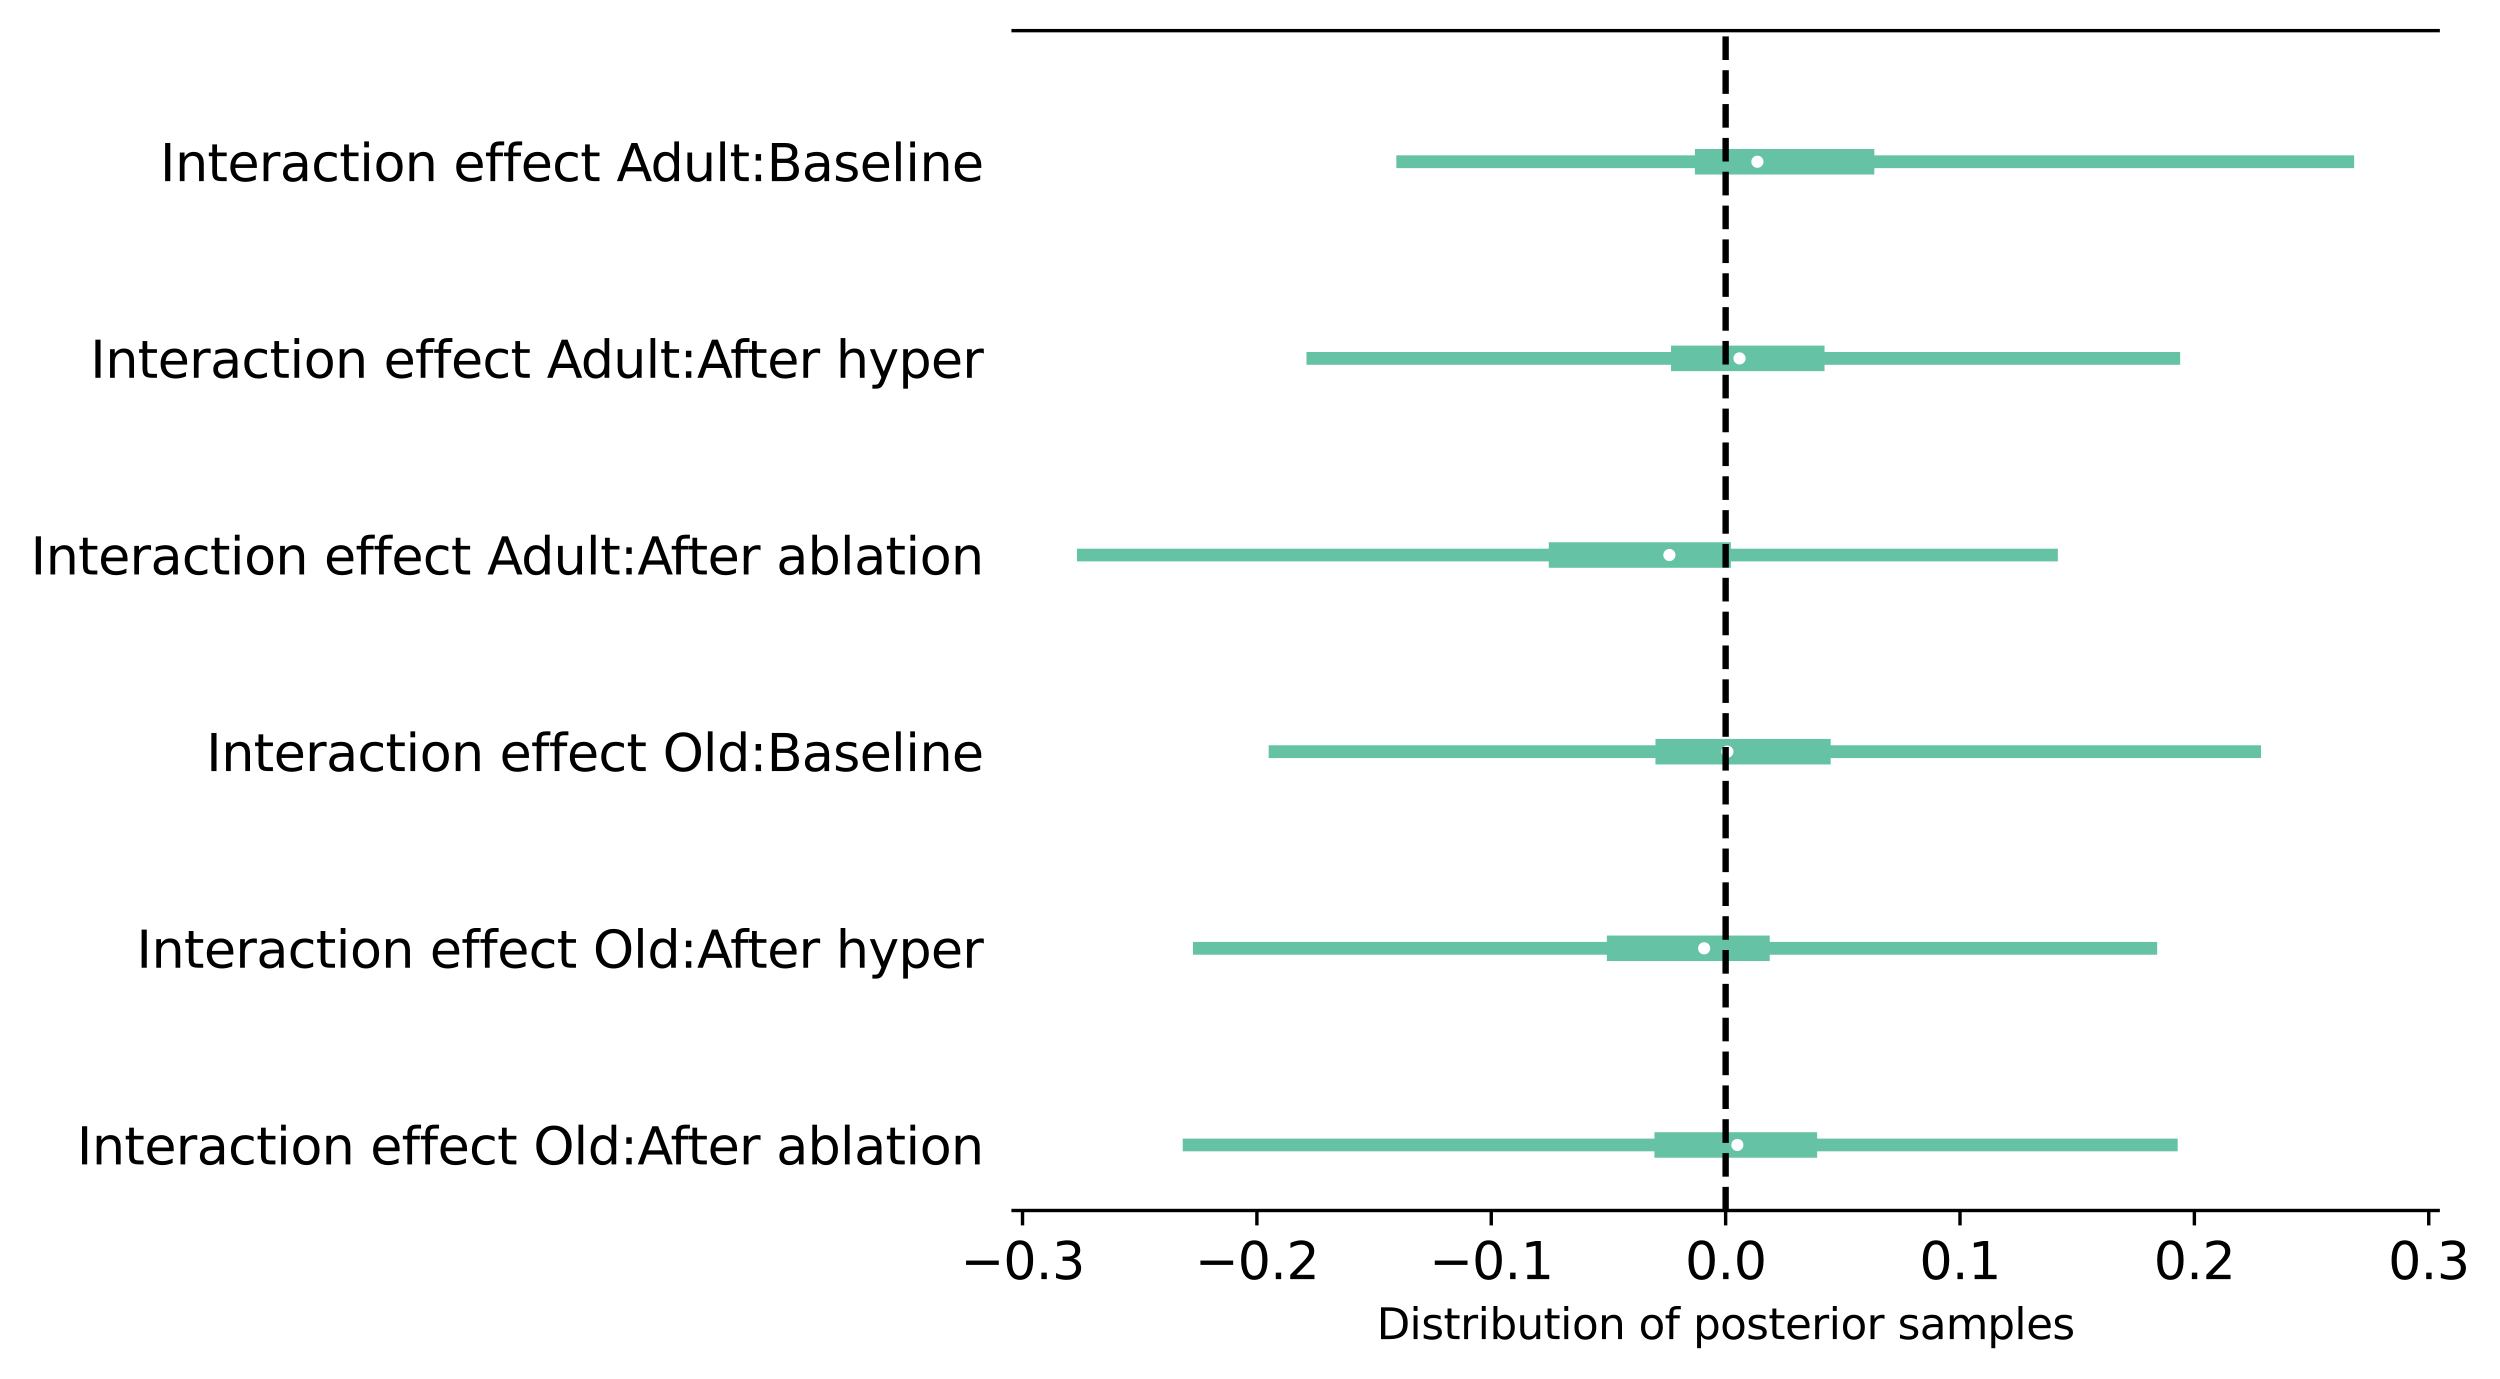 <?xml version="1.0" encoding="utf-8" standalone="no"?>
<!DOCTYPE svg PUBLIC "-//W3C//DTD SVG 1.1//EN"
  "http://www.w3.org/Graphics/SVG/1.1/DTD/svg11.dtd">
<svg xmlns:xlink="http://www.w3.org/1999/xlink" width="587.35pt" height="323.892pt" viewBox="0 0 587.35 323.892" xmlns="http://www.w3.org/2000/svg" version="1.1">
 <defs>
  <style type="text/css">*{stroke-linejoin: round; stroke-linecap: butt}</style>
 </defs>
 <g id="figure_1">
  <g id="patch_1">
   <path d="M 0 323.892 
L 587.35 323.892 
L 587.35 0 
L 0 0 
z
" style="fill: #ffffff"/>
  </g>
  <g id="axes_1">
   <g id="patch_2">
    <path d="M 238.021 284.4 
L 572.821 284.4 
L 572.821 7.2 
L 238.021 7.2 
z
" style="fill: #ffffff"/>
   </g>
   <g id="matplotlib.axis_1">
    <g id="xtick_1">
     <g id="line2d_1">
      <defs>
       <path id="me76fcadae3" d="M 0 0 
L 0 3.5 
" style="stroke: #000000; stroke-width: 0.8"/>
      </defs>
      <g>
       <use xlink:href="#me76fcadae3" x="240.233" y="284.4" style="stroke: #000000; stroke-width: 0.8"/>
      </g>
     </g>
     <g id="text_1">
      <!-- −0.3 -->
      <g transform="translate(225.663 300.518) scale(0.12 -0.12)">
       <defs>
        <path id="DejaVuSans-2212" d="M 678 2272 
L 4684 2272 
L 4684 1741 
L 678 1741 
L 678 2272 
z
" transform="scale(0.016)"/>
        <path id="DejaVuSans-30" d="M 2034 4250 
Q 1547 4250 1301 3770 
Q 1056 3291 1056 2328 
Q 1056 1369 1301 889 
Q 1547 409 2034 409 
Q 2525 409 2770 889 
Q 3016 1369 3016 2328 
Q 3016 3291 2770 3770 
Q 2525 4250 2034 4250 
z
M 2034 4750 
Q 2819 4750 3233 4129 
Q 3647 3509 3647 2328 
Q 3647 1150 3233 529 
Q 2819 -91 2034 -91 
Q 1250 -91 836 529 
Q 422 1150 422 2328 
Q 422 3509 836 4129 
Q 1250 4750 2034 4750 
z
" transform="scale(0.016)"/>
        <path id="DejaVuSans-2e" d="M 684 794 
L 1344 794 
L 1344 0 
L 684 0 
L 684 794 
z
" transform="scale(0.016)"/>
        <path id="DejaVuSans-33" d="M 2597 2516 
Q 3050 2419 3304 2112 
Q 3559 1806 3559 1356 
Q 3559 666 3084 287 
Q 2609 -91 1734 -91 
Q 1441 -91 1130 -33 
Q 819 25 488 141 
L 488 750 
Q 750 597 1062 519 
Q 1375 441 1716 441 
Q 2309 441 2620 675 
Q 2931 909 2931 1356 
Q 2931 1769 2642 2001 
Q 2353 2234 1838 2234 
L 1294 2234 
L 1294 2753 
L 1863 2753 
Q 2328 2753 2575 2939 
Q 2822 3125 2822 3475 
Q 2822 3834 2567 4026 
Q 2313 4219 1838 4219 
Q 1578 4219 1281 4162 
Q 984 4106 628 3988 
L 628 4550 
Q 988 4650 1302 4700 
Q 1616 4750 1894 4750 
Q 2613 4750 3031 4423 
Q 3450 4097 3450 3541 
Q 3450 3153 3228 2886 
Q 3006 2619 2597 2516 
z
" transform="scale(0.016)"/>
       </defs>
       <use xlink:href="#DejaVuSans-2212"/>
       <use xlink:href="#DejaVuSans-30" x="83.789"/>
       <use xlink:href="#DejaVuSans-2e" x="147.412"/>
       <use xlink:href="#DejaVuSans-33" x="179.199"/>
      </g>
     </g>
    </g>
    <g id="xtick_2">
     <g id="line2d_2">
      <g>
       <use xlink:href="#me76fcadae3" x="295.296" y="284.4" style="stroke: #000000; stroke-width: 0.8"/>
      </g>
     </g>
     <g id="text_2">
      <!-- −0.2 -->
      <g transform="translate(280.726 300.518) scale(0.12 -0.12)">
       <defs>
        <path id="DejaVuSans-32" d="M 1228 531 
L 3431 531 
L 3431 0 
L 469 0 
L 469 531 
Q 828 903 1448 1529 
Q 2069 2156 2228 2338 
Q 2531 2678 2651 2914 
Q 2772 3150 2772 3378 
Q 2772 3750 2511 3984 
Q 2250 4219 1831 4219 
Q 1534 4219 1204 4116 
Q 875 4013 500 3803 
L 500 4441 
Q 881 4594 1212 4672 
Q 1544 4750 1819 4750 
Q 2544 4750 2975 4387 
Q 3406 4025 3406 3419 
Q 3406 3131 3298 2873 
Q 3191 2616 2906 2266 
Q 2828 2175 2409 1742 
Q 1991 1309 1228 531 
z
" transform="scale(0.016)"/>
       </defs>
       <use xlink:href="#DejaVuSans-2212"/>
       <use xlink:href="#DejaVuSans-30" x="83.789"/>
       <use xlink:href="#DejaVuSans-2e" x="147.412"/>
       <use xlink:href="#DejaVuSans-32" x="179.199"/>
      </g>
     </g>
    </g>
    <g id="xtick_3">
     <g id="line2d_3">
      <g>
       <use xlink:href="#me76fcadae3" x="350.358" y="284.4" style="stroke: #000000; stroke-width: 0.8"/>
      </g>
     </g>
     <g id="text_3">
      <!-- −0.1 -->
      <g transform="translate(335.788 300.518) scale(0.12 -0.12)">
       <defs>
        <path id="DejaVuSans-31" d="M 794 531 
L 1825 531 
L 1825 4091 
L 703 3866 
L 703 4441 
L 1819 4666 
L 2450 4666 
L 2450 531 
L 3481 531 
L 3481 0 
L 794 0 
L 794 531 
z
" transform="scale(0.016)"/>
       </defs>
       <use xlink:href="#DejaVuSans-2212"/>
       <use xlink:href="#DejaVuSans-30" x="83.789"/>
       <use xlink:href="#DejaVuSans-2e" x="147.412"/>
       <use xlink:href="#DejaVuSans-31" x="179.199"/>
      </g>
     </g>
    </g>
    <g id="xtick_4">
     <g id="line2d_4">
      <g>
       <use xlink:href="#me76fcadae3" x="405.421" y="284.4" style="stroke: #000000; stroke-width: 0.8"/>
      </g>
     </g>
     <g id="text_4">
      <!-- 0.0 -->
      <g transform="translate(395.879 300.518) scale(0.12 -0.12)">
       <use xlink:href="#DejaVuSans-30"/>
       <use xlink:href="#DejaVuSans-2e" x="63.623"/>
       <use xlink:href="#DejaVuSans-30" x="95.41"/>
      </g>
     </g>
    </g>
    <g id="xtick_5">
     <g id="line2d_5">
      <g>
       <use xlink:href="#me76fcadae3" x="460.483" y="284.4" style="stroke: #000000; stroke-width: 0.8"/>
      </g>
     </g>
     <g id="text_5">
      <!-- 0.1 -->
      <g transform="translate(450.941 300.518) scale(0.12 -0.12)">
       <use xlink:href="#DejaVuSans-30"/>
       <use xlink:href="#DejaVuSans-2e" x="63.623"/>
       <use xlink:href="#DejaVuSans-31" x="95.41"/>
      </g>
     </g>
    </g>
    <g id="xtick_6">
     <g id="line2d_6">
      <g>
       <use xlink:href="#me76fcadae3" x="515.546" y="284.4" style="stroke: #000000; stroke-width: 0.8"/>
      </g>
     </g>
     <g id="text_6">
      <!-- 0.2 -->
      <g transform="translate(506.004 300.518) scale(0.12 -0.12)">
       <use xlink:href="#DejaVuSans-30"/>
       <use xlink:href="#DejaVuSans-2e" x="63.623"/>
       <use xlink:href="#DejaVuSans-32" x="95.41"/>
      </g>
     </g>
    </g>
    <g id="xtick_7">
     <g id="line2d_7">
      <g>
       <use xlink:href="#me76fcadae3" x="570.608" y="284.4" style="stroke: #000000; stroke-width: 0.8"/>
      </g>
     </g>
     <g id="text_7">
      <!-- 0.3 -->
      <g transform="translate(561.066 300.518) scale(0.12 -0.12)">
       <use xlink:href="#DejaVuSans-30"/>
       <use xlink:href="#DejaVuSans-2e" x="63.623"/>
       <use xlink:href="#DejaVuSans-33" x="95.41"/>
      </g>
     </g>
    </g>
    <g id="text_8">
     <!-- Distribution of posterior samples -->
     <g transform="translate(323.447 314.612) scale(0.1 -0.1)">
      <defs>
       <path id="DejaVuSans-44" d="M 1259 4147 
L 1259 519 
L 2022 519 
Q 2988 519 3436 956 
Q 3884 1394 3884 2338 
Q 3884 3275 3436 3711 
Q 2988 4147 2022 4147 
L 1259 4147 
z
M 628 4666 
L 1925 4666 
Q 3281 4666 3915 4102 
Q 4550 3538 4550 2338 
Q 4550 1131 3912 565 
Q 3275 0 1925 0 
L 628 0 
L 628 4666 
z
" transform="scale(0.016)"/>
       <path id="DejaVuSans-69" d="M 603 3500 
L 1178 3500 
L 1178 0 
L 603 0 
L 603 3500 
z
M 603 4863 
L 1178 4863 
L 1178 4134 
L 603 4134 
L 603 4863 
z
" transform="scale(0.016)"/>
       <path id="DejaVuSans-73" d="M 2834 3397 
L 2834 2853 
Q 2591 2978 2328 3040 
Q 2066 3103 1784 3103 
Q 1356 3103 1142 2972 
Q 928 2841 928 2578 
Q 928 2378 1081 2264 
Q 1234 2150 1697 2047 
L 1894 2003 
Q 2506 1872 2764 1633 
Q 3022 1394 3022 966 
Q 3022 478 2636 193 
Q 2250 -91 1575 -91 
Q 1294 -91 989 -36 
Q 684 19 347 128 
L 347 722 
Q 666 556 975 473 
Q 1284 391 1588 391 
Q 1994 391 2212 530 
Q 2431 669 2431 922 
Q 2431 1156 2273 1281 
Q 2116 1406 1581 1522 
L 1381 1569 
Q 847 1681 609 1914 
Q 372 2147 372 2553 
Q 372 3047 722 3315 
Q 1072 3584 1716 3584 
Q 2034 3584 2315 3537 
Q 2597 3491 2834 3397 
z
" transform="scale(0.016)"/>
       <path id="DejaVuSans-74" d="M 1172 4494 
L 1172 3500 
L 2356 3500 
L 2356 3053 
L 1172 3053 
L 1172 1153 
Q 1172 725 1289 603 
Q 1406 481 1766 481 
L 2356 481 
L 2356 0 
L 1766 0 
Q 1100 0 847 248 
Q 594 497 594 1153 
L 594 3053 
L 172 3053 
L 172 3500 
L 594 3500 
L 594 4494 
L 1172 4494 
z
" transform="scale(0.016)"/>
       <path id="DejaVuSans-72" d="M 2631 2963 
Q 2534 3019 2420 3045 
Q 2306 3072 2169 3072 
Q 1681 3072 1420 2755 
Q 1159 2438 1159 1844 
L 1159 0 
L 581 0 
L 581 3500 
L 1159 3500 
L 1159 2956 
Q 1341 3275 1631 3429 
Q 1922 3584 2338 3584 
Q 2397 3584 2469 3576 
Q 2541 3569 2628 3553 
L 2631 2963 
z
" transform="scale(0.016)"/>
       <path id="DejaVuSans-62" d="M 3116 1747 
Q 3116 2381 2855 2742 
Q 2594 3103 2138 3103 
Q 1681 3103 1420 2742 
Q 1159 2381 1159 1747 
Q 1159 1113 1420 752 
Q 1681 391 2138 391 
Q 2594 391 2855 752 
Q 3116 1113 3116 1747 
z
M 1159 2969 
Q 1341 3281 1617 3432 
Q 1894 3584 2278 3584 
Q 2916 3584 3314 3078 
Q 3713 2572 3713 1747 
Q 3713 922 3314 415 
Q 2916 -91 2278 -91 
Q 1894 -91 1617 61 
Q 1341 213 1159 525 
L 1159 0 
L 581 0 
L 581 4863 
L 1159 4863 
L 1159 2969 
z
" transform="scale(0.016)"/>
       <path id="DejaVuSans-75" d="M 544 1381 
L 544 3500 
L 1119 3500 
L 1119 1403 
Q 1119 906 1312 657 
Q 1506 409 1894 409 
Q 2359 409 2629 706 
Q 2900 1003 2900 1516 
L 2900 3500 
L 3475 3500 
L 3475 0 
L 2900 0 
L 2900 538 
Q 2691 219 2414 64 
Q 2138 -91 1772 -91 
Q 1169 -91 856 284 
Q 544 659 544 1381 
z
M 1991 3584 
L 1991 3584 
z
" transform="scale(0.016)"/>
       <path id="DejaVuSans-6f" d="M 1959 3097 
Q 1497 3097 1228 2736 
Q 959 2375 959 1747 
Q 959 1119 1226 758 
Q 1494 397 1959 397 
Q 2419 397 2687 759 
Q 2956 1122 2956 1747 
Q 2956 2369 2687 2733 
Q 2419 3097 1959 3097 
z
M 1959 3584 
Q 2709 3584 3137 3096 
Q 3566 2609 3566 1747 
Q 3566 888 3137 398 
Q 2709 -91 1959 -91 
Q 1206 -91 779 398 
Q 353 888 353 1747 
Q 353 2609 779 3096 
Q 1206 3584 1959 3584 
z
" transform="scale(0.016)"/>
       <path id="DejaVuSans-6e" d="M 3513 2113 
L 3513 0 
L 2938 0 
L 2938 2094 
Q 2938 2591 2744 2837 
Q 2550 3084 2163 3084 
Q 1697 3084 1428 2787 
Q 1159 2491 1159 1978 
L 1159 0 
L 581 0 
L 581 3500 
L 1159 3500 
L 1159 2956 
Q 1366 3272 1645 3428 
Q 1925 3584 2291 3584 
Q 2894 3584 3203 3211 
Q 3513 2838 3513 2113 
z
" transform="scale(0.016)"/>
       <path id="DejaVuSans-20" transform="scale(0.016)"/>
       <path id="DejaVuSans-66" d="M 2375 4863 
L 2375 4384 
L 1825 4384 
Q 1516 4384 1395 4259 
Q 1275 4134 1275 3809 
L 1275 3500 
L 2222 3500 
L 2222 3053 
L 1275 3053 
L 1275 0 
L 697 0 
L 697 3053 
L 147 3053 
L 147 3500 
L 697 3500 
L 697 3744 
Q 697 4328 969 4595 
Q 1241 4863 1831 4863 
L 2375 4863 
z
" transform="scale(0.016)"/>
       <path id="DejaVuSans-70" d="M 1159 525 
L 1159 -1331 
L 581 -1331 
L 581 3500 
L 1159 3500 
L 1159 2969 
Q 1341 3281 1617 3432 
Q 1894 3584 2278 3584 
Q 2916 3584 3314 3078 
Q 3713 2572 3713 1747 
Q 3713 922 3314 415 
Q 2916 -91 2278 -91 
Q 1894 -91 1617 61 
Q 1341 213 1159 525 
z
M 3116 1747 
Q 3116 2381 2855 2742 
Q 2594 3103 2138 3103 
Q 1681 3103 1420 2742 
Q 1159 2381 1159 1747 
Q 1159 1113 1420 752 
Q 1681 391 2138 391 
Q 2594 391 2855 752 
Q 3116 1113 3116 1747 
z
" transform="scale(0.016)"/>
       <path id="DejaVuSans-65" d="M 3597 1894 
L 3597 1613 
L 953 1613 
Q 991 1019 1311 708 
Q 1631 397 2203 397 
Q 2534 397 2845 478 
Q 3156 559 3463 722 
L 3463 178 
Q 3153 47 2828 -22 
Q 2503 -91 2169 -91 
Q 1331 -91 842 396 
Q 353 884 353 1716 
Q 353 2575 817 3079 
Q 1281 3584 2069 3584 
Q 2775 3584 3186 3129 
Q 3597 2675 3597 1894 
z
M 3022 2063 
Q 3016 2534 2758 2815 
Q 2500 3097 2075 3097 
Q 1594 3097 1305 2825 
Q 1016 2553 972 2059 
L 3022 2063 
z
" transform="scale(0.016)"/>
       <path id="DejaVuSans-61" d="M 2194 1759 
Q 1497 1759 1228 1600 
Q 959 1441 959 1056 
Q 959 750 1161 570 
Q 1363 391 1709 391 
Q 2188 391 2477 730 
Q 2766 1069 2766 1631 
L 2766 1759 
L 2194 1759 
z
M 3341 1997 
L 3341 0 
L 2766 0 
L 2766 531 
Q 2569 213 2275 61 
Q 1981 -91 1556 -91 
Q 1019 -91 701 211 
Q 384 513 384 1019 
Q 384 1609 779 1909 
Q 1175 2209 1959 2209 
L 2766 2209 
L 2766 2266 
Q 2766 2663 2505 2880 
Q 2244 3097 1772 3097 
Q 1472 3097 1187 3025 
Q 903 2953 641 2809 
L 641 3341 
Q 956 3463 1253 3523 
Q 1550 3584 1831 3584 
Q 2591 3584 2966 3190 
Q 3341 2797 3341 1997 
z
" transform="scale(0.016)"/>
       <path id="DejaVuSans-6d" d="M 3328 2828 
Q 3544 3216 3844 3400 
Q 4144 3584 4550 3584 
Q 5097 3584 5394 3201 
Q 5691 2819 5691 2113 
L 5691 0 
L 5113 0 
L 5113 2094 
Q 5113 2597 4934 2840 
Q 4756 3084 4391 3084 
Q 3944 3084 3684 2787 
Q 3425 2491 3425 1978 
L 3425 0 
L 2847 0 
L 2847 2094 
Q 2847 2600 2669 2842 
Q 2491 3084 2119 3084 
Q 1678 3084 1418 2786 
Q 1159 2488 1159 1978 
L 1159 0 
L 581 0 
L 581 3500 
L 1159 3500 
L 1159 2956 
Q 1356 3278 1631 3431 
Q 1906 3584 2284 3584 
Q 2666 3584 2933 3390 
Q 3200 3197 3328 2828 
z
" transform="scale(0.016)"/>
       <path id="DejaVuSans-6c" d="M 603 4863 
L 1178 4863 
L 1178 0 
L 603 0 
L 603 4863 
z
" transform="scale(0.016)"/>
      </defs>
      <use xlink:href="#DejaVuSans-44"/>
      <use xlink:href="#DejaVuSans-69" x="77.002"/>
      <use xlink:href="#DejaVuSans-73" x="104.785"/>
      <use xlink:href="#DejaVuSans-74" x="156.885"/>
      <use xlink:href="#DejaVuSans-72" x="196.094"/>
      <use xlink:href="#DejaVuSans-69" x="237.207"/>
      <use xlink:href="#DejaVuSans-62" x="264.99"/>
      <use xlink:href="#DejaVuSans-75" x="328.467"/>
      <use xlink:href="#DejaVuSans-74" x="391.846"/>
      <use xlink:href="#DejaVuSans-69" x="431.055"/>
      <use xlink:href="#DejaVuSans-6f" x="458.838"/>
      <use xlink:href="#DejaVuSans-6e" x="520.02"/>
      <use xlink:href="#DejaVuSans-20" x="583.398"/>
      <use xlink:href="#DejaVuSans-6f" x="615.186"/>
      <use xlink:href="#DejaVuSans-66" x="676.367"/>
      <use xlink:href="#DejaVuSans-20" x="711.572"/>
      <use xlink:href="#DejaVuSans-70" x="743.359"/>
      <use xlink:href="#DejaVuSans-6f" x="806.836"/>
      <use xlink:href="#DejaVuSans-73" x="868.018"/>
      <use xlink:href="#DejaVuSans-74" x="920.117"/>
      <use xlink:href="#DejaVuSans-65" x="959.326"/>
      <use xlink:href="#DejaVuSans-72" x="1020.85"/>
      <use xlink:href="#DejaVuSans-69" x="1061.963"/>
      <use xlink:href="#DejaVuSans-6f" x="1089.746"/>
      <use xlink:href="#DejaVuSans-72" x="1150.928"/>
      <use xlink:href="#DejaVuSans-20" x="1192.041"/>
      <use xlink:href="#DejaVuSans-73" x="1223.828"/>
      <use xlink:href="#DejaVuSans-61" x="1275.928"/>
      <use xlink:href="#DejaVuSans-6d" x="1337.207"/>
      <use xlink:href="#DejaVuSans-70" x="1434.619"/>
      <use xlink:href="#DejaVuSans-6c" x="1498.096"/>
      <use xlink:href="#DejaVuSans-65" x="1525.879"/>
      <use xlink:href="#DejaVuSans-73" x="1587.402"/>
     </g>
    </g>
   </g>
   <g id="matplotlib.axis_2">
    <g id="ytick_1">
     <g id="text_9">
      <!-- Interaction effect Old:After ablation -->
      <g transform="translate(18.062 273.559) scale(0.12 -0.12)">
       <defs>
        <path id="DejaVuSans-49" d="M 628 4666 
L 1259 4666 
L 1259 0 
L 628 0 
L 628 4666 
z
" transform="scale(0.016)"/>
        <path id="DejaVuSans-63" d="M 3122 3366 
L 3122 2828 
Q 2878 2963 2633 3030 
Q 2388 3097 2138 3097 
Q 1578 3097 1268 2742 
Q 959 2388 959 1747 
Q 959 1106 1268 751 
Q 1578 397 2138 397 
Q 2388 397 2633 464 
Q 2878 531 3122 666 
L 3122 134 
Q 2881 22 2623 -34 
Q 2366 -91 2075 -91 
Q 1284 -91 818 406 
Q 353 903 353 1747 
Q 353 2603 823 3093 
Q 1294 3584 2113 3584 
Q 2378 3584 2631 3529 
Q 2884 3475 3122 3366 
z
" transform="scale(0.016)"/>
        <path id="DejaVuSans-4f" d="M 2522 4238 
Q 1834 4238 1429 3725 
Q 1025 3213 1025 2328 
Q 1025 1447 1429 934 
Q 1834 422 2522 422 
Q 3209 422 3611 934 
Q 4013 1447 4013 2328 
Q 4013 3213 3611 3725 
Q 3209 4238 2522 4238 
z
M 2522 4750 
Q 3503 4750 4090 4092 
Q 4678 3434 4678 2328 
Q 4678 1225 4090 567 
Q 3503 -91 2522 -91 
Q 1538 -91 948 565 
Q 359 1222 359 2328 
Q 359 3434 948 4092 
Q 1538 4750 2522 4750 
z
" transform="scale(0.016)"/>
        <path id="DejaVuSans-64" d="M 2906 2969 
L 2906 4863 
L 3481 4863 
L 3481 0 
L 2906 0 
L 2906 525 
Q 2725 213 2448 61 
Q 2172 -91 1784 -91 
Q 1150 -91 751 415 
Q 353 922 353 1747 
Q 353 2572 751 3078 
Q 1150 3584 1784 3584 
Q 2172 3584 2448 3432 
Q 2725 3281 2906 2969 
z
M 947 1747 
Q 947 1113 1208 752 
Q 1469 391 1925 391 
Q 2381 391 2643 752 
Q 2906 1113 2906 1747 
Q 2906 2381 2643 2742 
Q 2381 3103 1925 3103 
Q 1469 3103 1208 2742 
Q 947 2381 947 1747 
z
" transform="scale(0.016)"/>
        <path id="DejaVuSans-3a" d="M 750 794 
L 1409 794 
L 1409 0 
L 750 0 
L 750 794 
z
M 750 3309 
L 1409 3309 
L 1409 2516 
L 750 2516 
L 750 3309 
z
" transform="scale(0.016)"/>
        <path id="DejaVuSans-41" d="M 2188 4044 
L 1331 1722 
L 3047 1722 
L 2188 4044 
z
M 1831 4666 
L 2547 4666 
L 4325 0 
L 3669 0 
L 3244 1197 
L 1141 1197 
L 716 0 
L 50 0 
L 1831 4666 
z
" transform="scale(0.016)"/>
       </defs>
       <use xlink:href="#DejaVuSans-49"/>
       <use xlink:href="#DejaVuSans-6e" x="29.492"/>
       <use xlink:href="#DejaVuSans-74" x="92.871"/>
       <use xlink:href="#DejaVuSans-65" x="132.08"/>
       <use xlink:href="#DejaVuSans-72" x="193.604"/>
       <use xlink:href="#DejaVuSans-61" x="234.717"/>
       <use xlink:href="#DejaVuSans-63" x="295.996"/>
       <use xlink:href="#DejaVuSans-74" x="350.977"/>
       <use xlink:href="#DejaVuSans-69" x="390.186"/>
       <use xlink:href="#DejaVuSans-6f" x="417.969"/>
       <use xlink:href="#DejaVuSans-6e" x="479.15"/>
       <use xlink:href="#DejaVuSans-20" x="542.529"/>
       <use xlink:href="#DejaVuSans-65" x="574.316"/>
       <use xlink:href="#DejaVuSans-66" x="635.84"/>
       <use xlink:href="#DejaVuSans-66" x="671.045"/>
       <use xlink:href="#DejaVuSans-65" x="706.25"/>
       <use xlink:href="#DejaVuSans-63" x="767.773"/>
       <use xlink:href="#DejaVuSans-74" x="822.754"/>
       <use xlink:href="#DejaVuSans-20" x="861.963"/>
       <use xlink:href="#DejaVuSans-4f" x="893.75"/>
       <use xlink:href="#DejaVuSans-6c" x="972.461"/>
       <use xlink:href="#DejaVuSans-64" x="1000.244"/>
       <use xlink:href="#DejaVuSans-3a" x="1063.721"/>
       <use xlink:href="#DejaVuSans-41" x="1097.412"/>
       <use xlink:href="#DejaVuSans-66" x="1162.195"/>
       <use xlink:href="#DejaVuSans-74" x="1195.65"/>
       <use xlink:href="#DejaVuSans-65" x="1234.859"/>
       <use xlink:href="#DejaVuSans-72" x="1296.383"/>
       <use xlink:href="#DejaVuSans-20" x="1337.496"/>
       <use xlink:href="#DejaVuSans-61" x="1369.283"/>
       <use xlink:href="#DejaVuSans-62" x="1430.562"/>
       <use xlink:href="#DejaVuSans-6c" x="1494.039"/>
       <use xlink:href="#DejaVuSans-61" x="1521.822"/>
       <use xlink:href="#DejaVuSans-74" x="1583.102"/>
       <use xlink:href="#DejaVuSans-69" x="1622.311"/>
       <use xlink:href="#DejaVuSans-6f" x="1650.094"/>
       <use xlink:href="#DejaVuSans-6e" x="1711.275"/>
      </g>
     </g>
    </g>
    <g id="ytick_2">
     <g id="text_10">
      <!-- Interaction effect Old:After hyper -->
      <g transform="translate(32.064 227.359) scale(0.12 -0.12)">
       <defs>
        <path id="DejaVuSans-68" d="M 3513 2113 
L 3513 0 
L 2938 0 
L 2938 2094 
Q 2938 2591 2744 2837 
Q 2550 3084 2163 3084 
Q 1697 3084 1428 2787 
Q 1159 2491 1159 1978 
L 1159 0 
L 581 0 
L 581 4863 
L 1159 4863 
L 1159 2956 
Q 1366 3272 1645 3428 
Q 1925 3584 2291 3584 
Q 2894 3584 3203 3211 
Q 3513 2838 3513 2113 
z
" transform="scale(0.016)"/>
        <path id="DejaVuSans-79" d="M 2059 -325 
Q 1816 -950 1584 -1140 
Q 1353 -1331 966 -1331 
L 506 -1331 
L 506 -850 
L 844 -850 
Q 1081 -850 1212 -737 
Q 1344 -625 1503 -206 
L 1606 56 
L 191 3500 
L 800 3500 
L 1894 763 
L 2988 3500 
L 3597 3500 
L 2059 -325 
z
" transform="scale(0.016)"/>
       </defs>
       <use xlink:href="#DejaVuSans-49"/>
       <use xlink:href="#DejaVuSans-6e" x="29.492"/>
       <use xlink:href="#DejaVuSans-74" x="92.871"/>
       <use xlink:href="#DejaVuSans-65" x="132.08"/>
       <use xlink:href="#DejaVuSans-72" x="193.604"/>
       <use xlink:href="#DejaVuSans-61" x="234.717"/>
       <use xlink:href="#DejaVuSans-63" x="295.996"/>
       <use xlink:href="#DejaVuSans-74" x="350.977"/>
       <use xlink:href="#DejaVuSans-69" x="390.186"/>
       <use xlink:href="#DejaVuSans-6f" x="417.969"/>
       <use xlink:href="#DejaVuSans-6e" x="479.15"/>
       <use xlink:href="#DejaVuSans-20" x="542.529"/>
       <use xlink:href="#DejaVuSans-65" x="574.316"/>
       <use xlink:href="#DejaVuSans-66" x="635.84"/>
       <use xlink:href="#DejaVuSans-66" x="671.045"/>
       <use xlink:href="#DejaVuSans-65" x="706.25"/>
       <use xlink:href="#DejaVuSans-63" x="767.773"/>
       <use xlink:href="#DejaVuSans-74" x="822.754"/>
       <use xlink:href="#DejaVuSans-20" x="861.963"/>
       <use xlink:href="#DejaVuSans-4f" x="893.75"/>
       <use xlink:href="#DejaVuSans-6c" x="972.461"/>
       <use xlink:href="#DejaVuSans-64" x="1000.244"/>
       <use xlink:href="#DejaVuSans-3a" x="1063.721"/>
       <use xlink:href="#DejaVuSans-41" x="1097.412"/>
       <use xlink:href="#DejaVuSans-66" x="1162.195"/>
       <use xlink:href="#DejaVuSans-74" x="1195.65"/>
       <use xlink:href="#DejaVuSans-65" x="1234.859"/>
       <use xlink:href="#DejaVuSans-72" x="1296.383"/>
       <use xlink:href="#DejaVuSans-20" x="1337.496"/>
       <use xlink:href="#DejaVuSans-68" x="1369.283"/>
       <use xlink:href="#DejaVuSans-79" x="1432.662"/>
       <use xlink:href="#DejaVuSans-70" x="1491.842"/>
       <use xlink:href="#DejaVuSans-65" x="1555.318"/>
       <use xlink:href="#DejaVuSans-72" x="1616.842"/>
      </g>
     </g>
    </g>
    <g id="ytick_3">
     <g id="text_11">
      <!-- Interaction effect Old:Baseline -->
      <g transform="translate(48.452 181.159) scale(0.12 -0.12)">
       <defs>
        <path id="DejaVuSans-42" d="M 1259 2228 
L 1259 519 
L 2272 519 
Q 2781 519 3026 730 
Q 3272 941 3272 1375 
Q 3272 1813 3026 2020 
Q 2781 2228 2272 2228 
L 1259 2228 
z
M 1259 4147 
L 1259 2741 
L 2194 2741 
Q 2656 2741 2882 2914 
Q 3109 3088 3109 3444 
Q 3109 3797 2882 3972 
Q 2656 4147 2194 4147 
L 1259 4147 
z
M 628 4666 
L 2241 4666 
Q 2963 4666 3353 4366 
Q 3744 4066 3744 3513 
Q 3744 3084 3544 2831 
Q 3344 2578 2956 2516 
Q 3422 2416 3680 2098 
Q 3938 1781 3938 1306 
Q 3938 681 3513 340 
Q 3088 0 2303 0 
L 628 0 
L 628 4666 
z
" transform="scale(0.016)"/>
       </defs>
       <use xlink:href="#DejaVuSans-49"/>
       <use xlink:href="#DejaVuSans-6e" x="29.492"/>
       <use xlink:href="#DejaVuSans-74" x="92.871"/>
       <use xlink:href="#DejaVuSans-65" x="132.08"/>
       <use xlink:href="#DejaVuSans-72" x="193.604"/>
       <use xlink:href="#DejaVuSans-61" x="234.717"/>
       <use xlink:href="#DejaVuSans-63" x="295.996"/>
       <use xlink:href="#DejaVuSans-74" x="350.977"/>
       <use xlink:href="#DejaVuSans-69" x="390.186"/>
       <use xlink:href="#DejaVuSans-6f" x="417.969"/>
       <use xlink:href="#DejaVuSans-6e" x="479.15"/>
       <use xlink:href="#DejaVuSans-20" x="542.529"/>
       <use xlink:href="#DejaVuSans-65" x="574.316"/>
       <use xlink:href="#DejaVuSans-66" x="635.84"/>
       <use xlink:href="#DejaVuSans-66" x="671.045"/>
       <use xlink:href="#DejaVuSans-65" x="706.25"/>
       <use xlink:href="#DejaVuSans-63" x="767.773"/>
       <use xlink:href="#DejaVuSans-74" x="822.754"/>
       <use xlink:href="#DejaVuSans-20" x="861.963"/>
       <use xlink:href="#DejaVuSans-4f" x="893.75"/>
       <use xlink:href="#DejaVuSans-6c" x="972.461"/>
       <use xlink:href="#DejaVuSans-64" x="1000.244"/>
       <use xlink:href="#DejaVuSans-3a" x="1063.721"/>
       <use xlink:href="#DejaVuSans-42" x="1097.412"/>
       <use xlink:href="#DejaVuSans-61" x="1166.016"/>
       <use xlink:href="#DejaVuSans-73" x="1227.295"/>
       <use xlink:href="#DejaVuSans-65" x="1279.395"/>
       <use xlink:href="#DejaVuSans-6c" x="1340.918"/>
       <use xlink:href="#DejaVuSans-69" x="1368.701"/>
       <use xlink:href="#DejaVuSans-6e" x="1396.484"/>
       <use xlink:href="#DejaVuSans-65" x="1459.863"/>
      </g>
     </g>
    </g>
    <g id="ytick_4">
     <g id="text_12">
      <!-- Interaction effect Adult:After ablation -->
      <g transform="translate(7.2 134.959) scale(0.12 -0.12)">
       <use xlink:href="#DejaVuSans-49"/>
       <use xlink:href="#DejaVuSans-6e" x="29.492"/>
       <use xlink:href="#DejaVuSans-74" x="92.871"/>
       <use xlink:href="#DejaVuSans-65" x="132.08"/>
       <use xlink:href="#DejaVuSans-72" x="193.604"/>
       <use xlink:href="#DejaVuSans-61" x="234.717"/>
       <use xlink:href="#DejaVuSans-63" x="295.996"/>
       <use xlink:href="#DejaVuSans-74" x="350.977"/>
       <use xlink:href="#DejaVuSans-69" x="390.186"/>
       <use xlink:href="#DejaVuSans-6f" x="417.969"/>
       <use xlink:href="#DejaVuSans-6e" x="479.15"/>
       <use xlink:href="#DejaVuSans-20" x="542.529"/>
       <use xlink:href="#DejaVuSans-65" x="574.316"/>
       <use xlink:href="#DejaVuSans-66" x="635.84"/>
       <use xlink:href="#DejaVuSans-66" x="671.045"/>
       <use xlink:href="#DejaVuSans-65" x="706.25"/>
       <use xlink:href="#DejaVuSans-63" x="767.773"/>
       <use xlink:href="#DejaVuSans-74" x="822.754"/>
       <use xlink:href="#DejaVuSans-20" x="861.963"/>
       <use xlink:href="#DejaVuSans-41" x="893.75"/>
       <use xlink:href="#DejaVuSans-64" x="960.408"/>
       <use xlink:href="#DejaVuSans-75" x="1023.885"/>
       <use xlink:href="#DejaVuSans-6c" x="1087.264"/>
       <use xlink:href="#DejaVuSans-74" x="1115.047"/>
       <use xlink:href="#DejaVuSans-3a" x="1154.256"/>
       <use xlink:href="#DejaVuSans-41" x="1187.947"/>
       <use xlink:href="#DejaVuSans-66" x="1252.73"/>
       <use xlink:href="#DejaVuSans-74" x="1286.186"/>
       <use xlink:href="#DejaVuSans-65" x="1325.395"/>
       <use xlink:href="#DejaVuSans-72" x="1386.918"/>
       <use xlink:href="#DejaVuSans-20" x="1428.031"/>
       <use xlink:href="#DejaVuSans-61" x="1459.818"/>
       <use xlink:href="#DejaVuSans-62" x="1521.098"/>
       <use xlink:href="#DejaVuSans-6c" x="1584.574"/>
       <use xlink:href="#DejaVuSans-61" x="1612.357"/>
       <use xlink:href="#DejaVuSans-74" x="1673.637"/>
       <use xlink:href="#DejaVuSans-69" x="1712.846"/>
       <use xlink:href="#DejaVuSans-6f" x="1740.629"/>
       <use xlink:href="#DejaVuSans-6e" x="1801.811"/>
      </g>
     </g>
    </g>
    <g id="ytick_5">
     <g id="text_13">
      <!-- Interaction effect Adult:After hyper -->
      <g transform="translate(21.203 88.759) scale(0.12 -0.12)">
       <use xlink:href="#DejaVuSans-49"/>
       <use xlink:href="#DejaVuSans-6e" x="29.492"/>
       <use xlink:href="#DejaVuSans-74" x="92.871"/>
       <use xlink:href="#DejaVuSans-65" x="132.08"/>
       <use xlink:href="#DejaVuSans-72" x="193.604"/>
       <use xlink:href="#DejaVuSans-61" x="234.717"/>
       <use xlink:href="#DejaVuSans-63" x="295.996"/>
       <use xlink:href="#DejaVuSans-74" x="350.977"/>
       <use xlink:href="#DejaVuSans-69" x="390.186"/>
       <use xlink:href="#DejaVuSans-6f" x="417.969"/>
       <use xlink:href="#DejaVuSans-6e" x="479.15"/>
       <use xlink:href="#DejaVuSans-20" x="542.529"/>
       <use xlink:href="#DejaVuSans-65" x="574.316"/>
       <use xlink:href="#DejaVuSans-66" x="635.84"/>
       <use xlink:href="#DejaVuSans-66" x="671.045"/>
       <use xlink:href="#DejaVuSans-65" x="706.25"/>
       <use xlink:href="#DejaVuSans-63" x="767.773"/>
       <use xlink:href="#DejaVuSans-74" x="822.754"/>
       <use xlink:href="#DejaVuSans-20" x="861.963"/>
       <use xlink:href="#DejaVuSans-41" x="893.75"/>
       <use xlink:href="#DejaVuSans-64" x="960.408"/>
       <use xlink:href="#DejaVuSans-75" x="1023.885"/>
       <use xlink:href="#DejaVuSans-6c" x="1087.264"/>
       <use xlink:href="#DejaVuSans-74" x="1115.047"/>
       <use xlink:href="#DejaVuSans-3a" x="1154.256"/>
       <use xlink:href="#DejaVuSans-41" x="1187.947"/>
       <use xlink:href="#DejaVuSans-66" x="1252.73"/>
       <use xlink:href="#DejaVuSans-74" x="1286.186"/>
       <use xlink:href="#DejaVuSans-65" x="1325.395"/>
       <use xlink:href="#DejaVuSans-72" x="1386.918"/>
       <use xlink:href="#DejaVuSans-20" x="1428.031"/>
       <use xlink:href="#DejaVuSans-68" x="1459.818"/>
       <use xlink:href="#DejaVuSans-79" x="1523.197"/>
       <use xlink:href="#DejaVuSans-70" x="1582.377"/>
       <use xlink:href="#DejaVuSans-65" x="1645.854"/>
       <use xlink:href="#DejaVuSans-72" x="1707.377"/>
      </g>
     </g>
    </g>
    <g id="ytick_6">
     <g id="text_14">
      <!-- Interaction effect Adult:Baseline -->
      <g transform="translate(37.59 42.559) scale(0.12 -0.12)">
       <use xlink:href="#DejaVuSans-49"/>
       <use xlink:href="#DejaVuSans-6e" x="29.492"/>
       <use xlink:href="#DejaVuSans-74" x="92.871"/>
       <use xlink:href="#DejaVuSans-65" x="132.08"/>
       <use xlink:href="#DejaVuSans-72" x="193.604"/>
       <use xlink:href="#DejaVuSans-61" x="234.717"/>
       <use xlink:href="#DejaVuSans-63" x="295.996"/>
       <use xlink:href="#DejaVuSans-74" x="350.977"/>
       <use xlink:href="#DejaVuSans-69" x="390.186"/>
       <use xlink:href="#DejaVuSans-6f" x="417.969"/>
       <use xlink:href="#DejaVuSans-6e" x="479.15"/>
       <use xlink:href="#DejaVuSans-20" x="542.529"/>
       <use xlink:href="#DejaVuSans-65" x="574.316"/>
       <use xlink:href="#DejaVuSans-66" x="635.84"/>
       <use xlink:href="#DejaVuSans-66" x="671.045"/>
       <use xlink:href="#DejaVuSans-65" x="706.25"/>
       <use xlink:href="#DejaVuSans-63" x="767.773"/>
       <use xlink:href="#DejaVuSans-74" x="822.754"/>
       <use xlink:href="#DejaVuSans-20" x="861.963"/>
       <use xlink:href="#DejaVuSans-41" x="893.75"/>
       <use xlink:href="#DejaVuSans-64" x="960.408"/>
       <use xlink:href="#DejaVuSans-75" x="1023.885"/>
       <use xlink:href="#DejaVuSans-6c" x="1087.264"/>
       <use xlink:href="#DejaVuSans-74" x="1115.047"/>
       <use xlink:href="#DejaVuSans-3a" x="1154.256"/>
       <use xlink:href="#DejaVuSans-42" x="1187.947"/>
       <use xlink:href="#DejaVuSans-61" x="1256.551"/>
       <use xlink:href="#DejaVuSans-73" x="1317.83"/>
       <use xlink:href="#DejaVuSans-65" x="1369.93"/>
       <use xlink:href="#DejaVuSans-6c" x="1431.453"/>
       <use xlink:href="#DejaVuSans-69" x="1459.236"/>
       <use xlink:href="#DejaVuSans-6e" x="1487.02"/>
       <use xlink:href="#DejaVuSans-65" x="1550.398"/>
      </g>
     </g>
    </g>
   </g>
   <g id="LineCollection_1">
    <path d="M 277.867 269 
L 511.626 269 
" clip-path="url(#p7deb803c8d)" style="fill: none; stroke: #66c2a5; stroke-width: 3"/>
   </g>
   <g id="LineCollection_2">
    <path d="M 388.692 269 
L 426.915 269 
" clip-path="url(#p7deb803c8d)" style="fill: none; stroke: #66c2a5; stroke-width: 6"/>
   </g>
   <g id="line2d_8">
    <defs>
     <path id="mf02c77ea01" d="M 0 1.929 
C 0.511 1.929 1.002 1.725 1.364 1.364 
C 1.725 1.002 1.929 0.511 1.929 0 
C 1.929 -0.511 1.725 -1.002 1.364 -1.364 
C 1.002 -1.725 0.511 -1.929 0 -1.929 
C -0.511 -1.929 -1.002 -1.725 -1.364 -1.364 
C -1.725 -1.002 -1.929 -0.511 -1.929 0 
C -1.929 0.511 -1.725 1.002 -1.364 1.364 
C -1.002 1.725 -0.511 1.929 0 1.929 
z
" style="stroke: #66c2a5"/>
    </defs>
    <g clip-path="url(#p7deb803c8d)">
     <use xlink:href="#mf02c77ea01" x="408.172" y="269" style="fill: #ffffff; stroke: #66c2a5"/>
    </g>
   </g>
   <g id="LineCollection_3">
    <path d="M 280.269 222.8 
L 506.806 222.8 
" clip-path="url(#p7deb803c8d)" style="fill: none; stroke: #66c2a5; stroke-width: 3"/>
   </g>
   <g id="LineCollection_4">
    <path d="M 377.519 222.8 
L 415.781 222.8 
" clip-path="url(#p7deb803c8d)" style="fill: none; stroke: #66c2a5; stroke-width: 6"/>
   </g>
   <g id="line2d_9">
    <g clip-path="url(#p7deb803c8d)">
     <use xlink:href="#mf02c77ea01" x="400.369" y="222.8" style="fill: #ffffff; stroke: #66c2a5"/>
    </g>
   </g>
   <g id="LineCollection_5">
    <path d="M 298.057 176.6 
L 531.2 176.6 
" clip-path="url(#p7deb803c8d)" style="fill: none; stroke: #66c2a5; stroke-width: 3"/>
   </g>
   <g id="LineCollection_6">
    <path d="M 388.932 176.6 
L 430.103 176.6 
" clip-path="url(#p7deb803c8d)" style="fill: none; stroke: #66c2a5; stroke-width: 6"/>
   </g>
   <g id="line2d_10">
    <g clip-path="url(#p7deb803c8d)">
     <use xlink:href="#mf02c77ea01" x="405.831" y="176.6" style="fill: #ffffff; stroke: #66c2a5"/>
    </g>
   </g>
   <g id="LineCollection_7">
    <path d="M 253.024 130.4 
L 483.469 130.4 
" clip-path="url(#p7deb803c8d)" style="fill: none; stroke: #66c2a5; stroke-width: 3"/>
   </g>
   <g id="LineCollection_8">
    <path d="M 363.87 130.4 
L 406.653 130.4 
" clip-path="url(#p7deb803c8d)" style="fill: none; stroke: #66c2a5; stroke-width: 6"/>
   </g>
   <g id="line2d_11">
    <g clip-path="url(#p7deb803c8d)">
     <use xlink:href="#mf02c77ea01" x="392.207" y="130.4" style="fill: #ffffff; stroke: #66c2a5"/>
    </g>
   </g>
   <g id="LineCollection_9">
    <path d="M 306.941 84.2 
L 512.209 84.2 
" clip-path="url(#p7deb803c8d)" style="fill: none; stroke: #66c2a5; stroke-width: 3"/>
   </g>
   <g id="LineCollection_10">
    <path d="M 392.591 84.2 
L 428.656 84.2 
" clip-path="url(#p7deb803c8d)" style="fill: none; stroke: #66c2a5; stroke-width: 6"/>
   </g>
   <g id="line2d_12">
    <g clip-path="url(#p7deb803c8d)">
     <use xlink:href="#mf02c77ea01" x="408.679" y="84.2" style="fill: #ffffff; stroke: #66c2a5"/>
    </g>
   </g>
   <g id="LineCollection_11">
    <path d="M 328.051 38 
L 553.083 38 
" clip-path="url(#p7deb803c8d)" style="fill: none; stroke: #66c2a5; stroke-width: 3"/>
   </g>
   <g id="LineCollection_12">
    <path d="M 398.198 38 
L 440.354 38 
" clip-path="url(#p7deb803c8d)" style="fill: none; stroke: #66c2a5; stroke-width: 6"/>
   </g>
   <g id="line2d_13">
    <g clip-path="url(#p7deb803c8d)">
     <use xlink:href="#mf02c77ea01" x="412.883" y="38" style="fill: #ffffff; stroke: #66c2a5"/>
    </g>
   </g>
   <g id="line2d_14">
    <path d="M 405.421 284.4 
L 405.421 7.2 
" clip-path="url(#p7deb803c8d)" style="fill: none; stroke-dasharray: 5.55,2.4; stroke-dashoffset: 0; stroke: #000000; stroke-width: 1.5"/>
   </g>
   <g id="patch_3">
    <path d="M 238.021 284.4 
L 572.821 284.4 
" style="fill: none; stroke: #000000; stroke-width: 0.8; stroke-linejoin: miter; stroke-linecap: square"/>
   </g>
   <g id="patch_4">
    <path d="M 238.021 7.2 
L 572.821 7.2 
" style="fill: none; stroke: #000000; stroke-width: 0.8; stroke-linejoin: miter; stroke-linecap: square"/>
   </g>
  </g>
 </g>
 <defs>
  <clipPath id="p7deb803c8d">
   <rect x="238.021" y="7.2" width="334.8" height="277.2"/>
  </clipPath>
 </defs>
</svg>
